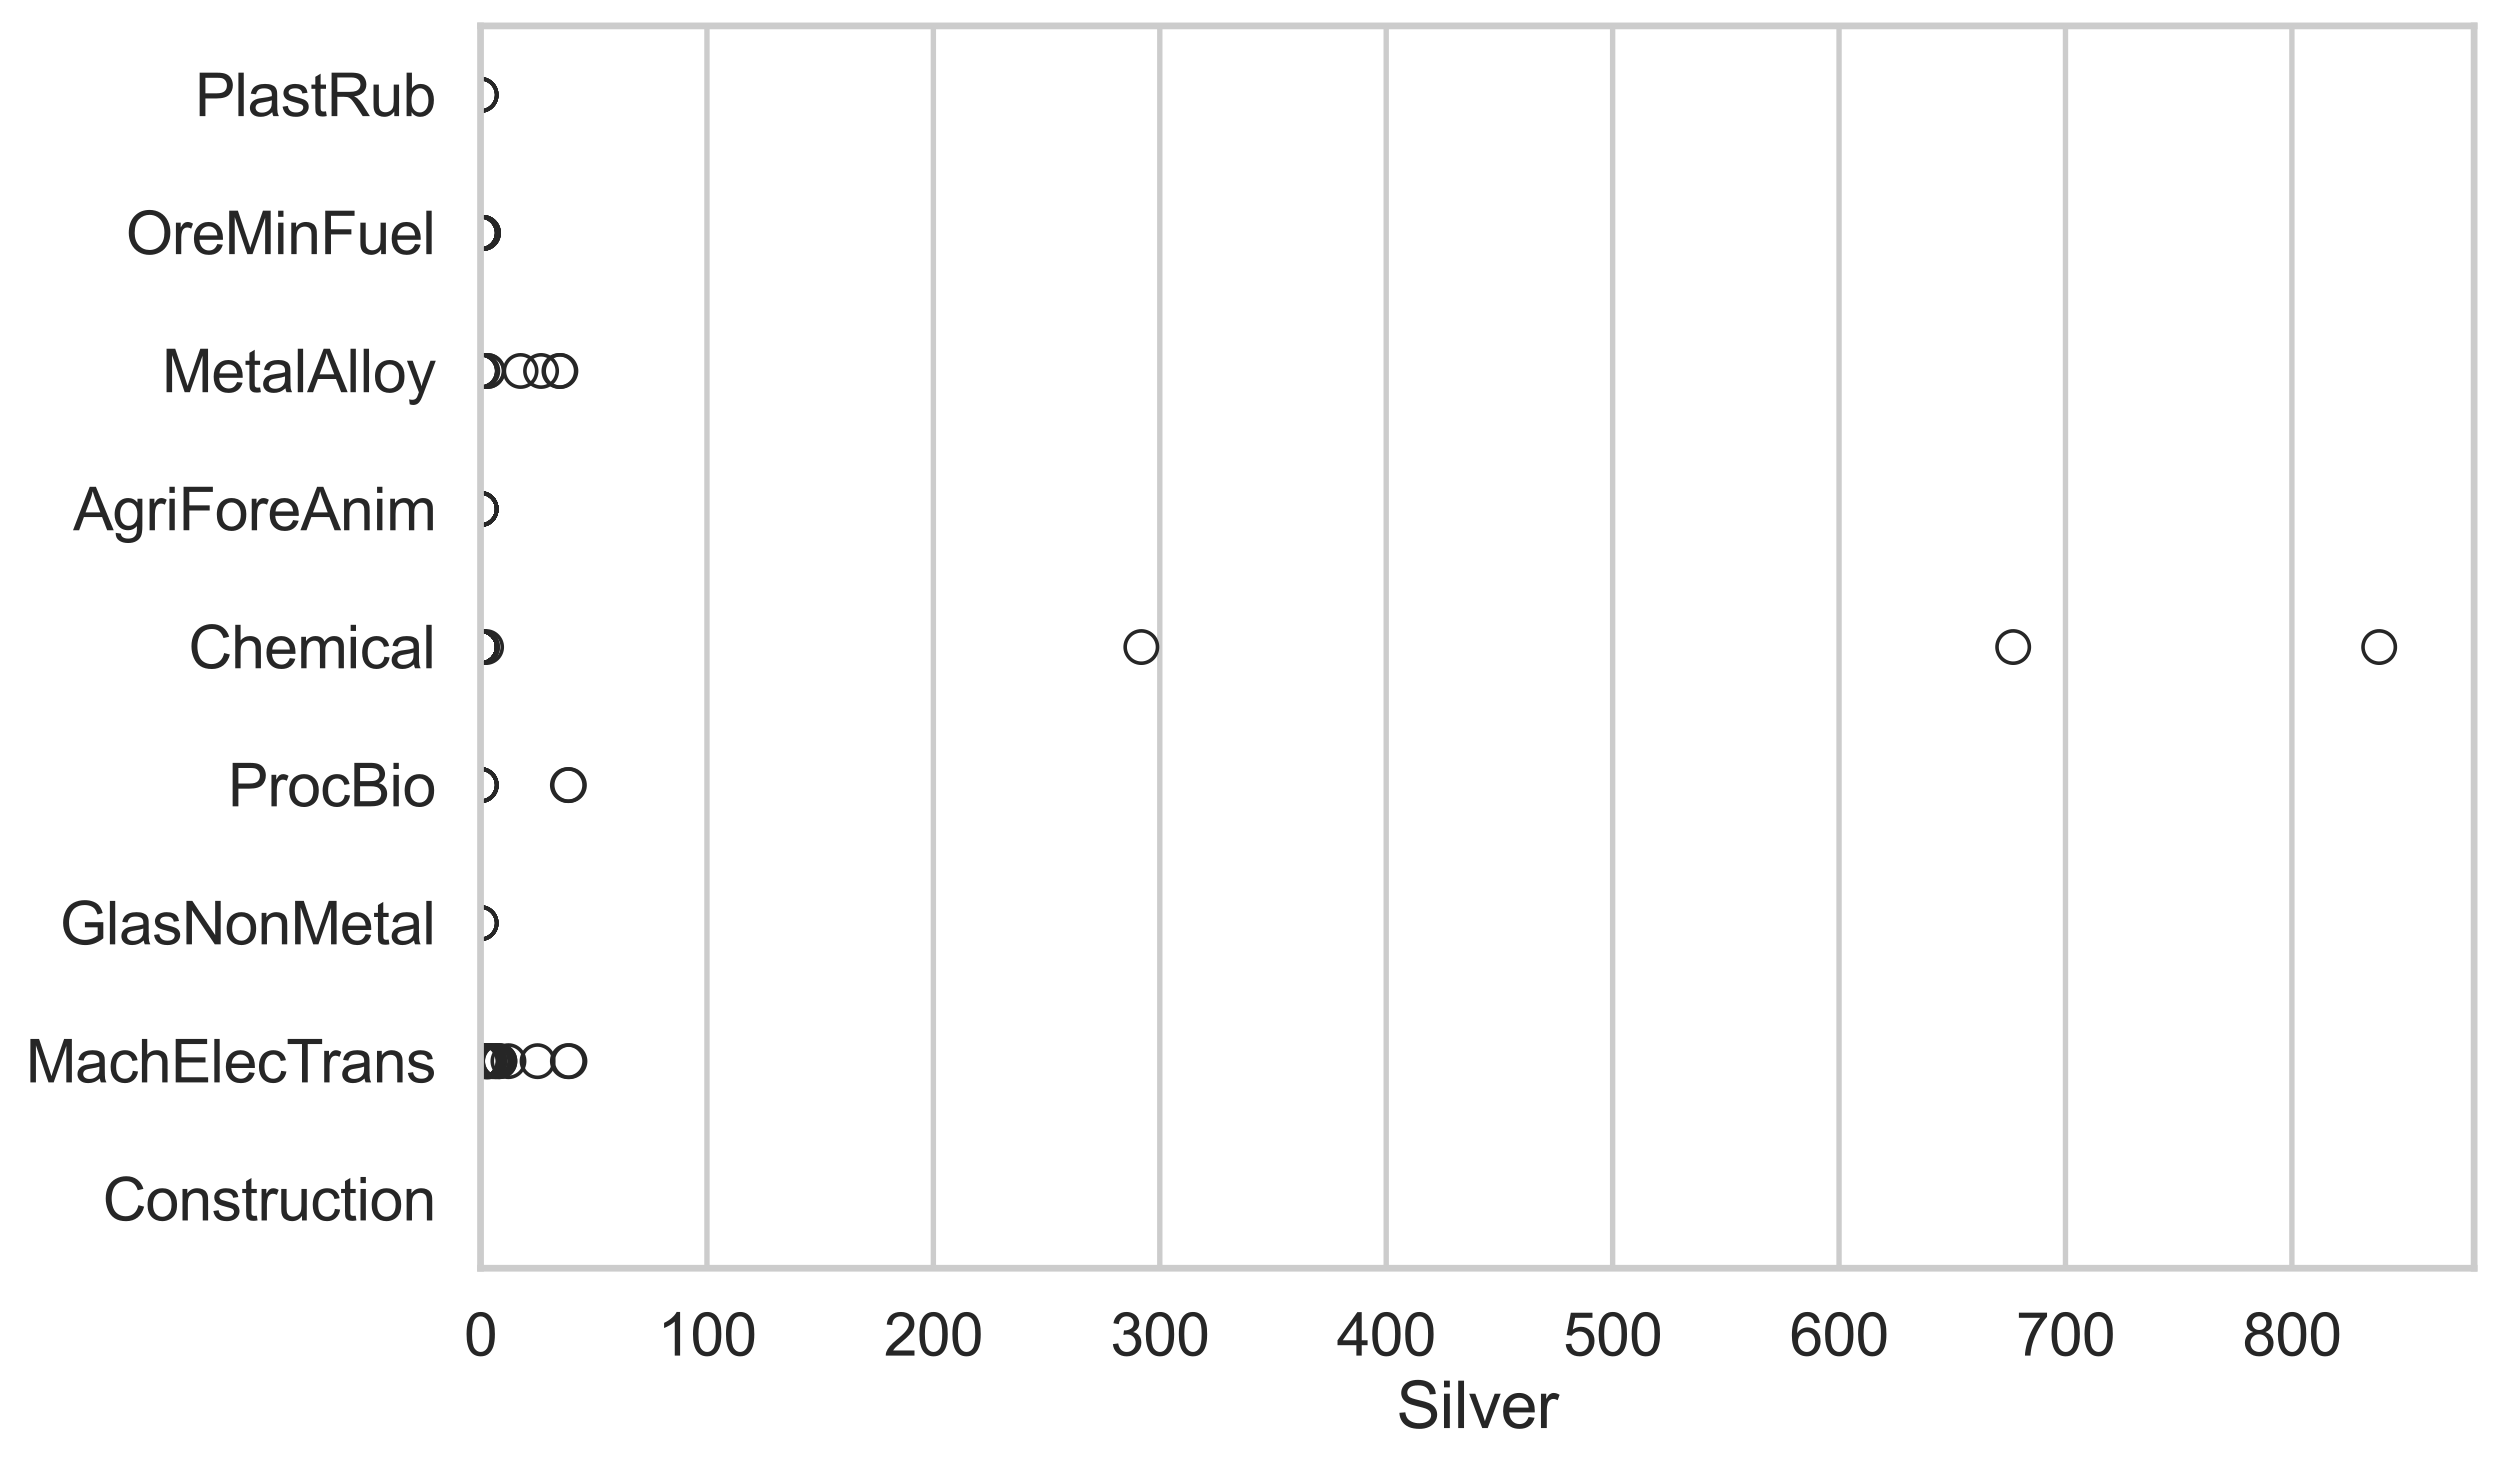 <?xml version="1.0" encoding="utf-8" standalone="no"?>
<!DOCTYPE svg PUBLIC "-//W3C//DTD SVG 1.1//EN"
  "http://www.w3.org/Graphics/SVG/1.1/DTD/svg11.dtd">
<svg xmlns:xlink="http://www.w3.org/1999/xlink" width="695.577pt" height="408.111pt" viewBox="0 0 695.577 408.111" xmlns="http://www.w3.org/2000/svg" version="1.1">
 <defs>
  <style type="text/css">*{stroke-linejoin: round; stroke-linecap: butt}</style>
 </defs>
 <g id="figure_1">
  <g id="patch_1">
   <path d="M 0 408.111 
L 695.577 408.111 
L 695.577 0 
L 0 0 
z
" style="fill: #ffffff"/>
  </g>
  <g id="axes_1">
   <g id="patch_2">
    <path d="M 133.697 352.86 
L 688.377 352.86 
L 688.377 7.2 
L 133.697 7.2 
z
" style="fill: #ffffff"/>
   </g>
   <g id="matplotlib.axis_1">
    <g id="xtick_1">
     <g id="line2d_1">
      <path d="M 133.697 352.86 
L 133.697 7.2 
" clip-path="url(#p82479325d3)" style="fill: none; stroke: #cccccc; stroke-width: 1.5; stroke-linecap: round"/>
     </g>
     <g id="text_1">
      <!-- 0 -->
      <g style="fill: #262626" transform="translate(129.109 377.17) scale(0.165 -0.165)">
       <defs>
        <path id="ArialMT-30" d="M 266 2259 
Q 266 3072 433 3567 
Q 600 4063 929 4331 
Q 1259 4600 1759 4600 
Q 2128 4600 2406 4451 
Q 2684 4303 2865 4023 
Q 3047 3744 3150 3342 
Q 3253 2941 3253 2259 
Q 3253 1453 3087 958 
Q 2922 463 2592 192 
Q 2263 -78 1759 -78 
Q 1097 -78 719 397 
Q 266 969 266 2259 
z
M 844 2259 
Q 844 1131 1108 757 
Q 1372 384 1759 384 
Q 2147 384 2411 759 
Q 2675 1134 2675 2259 
Q 2675 3391 2411 3762 
Q 2147 4134 1753 4134 
Q 1366 4134 1134 3806 
Q 844 3388 844 2259 
z
" transform="scale(0.016)"/>
       </defs>
       <use xlink:href="#ArialMT-30"/>
      </g>
     </g>
    </g>
    <g id="xtick_2">
     <g id="line2d_2">
      <path d="M 196.695 352.86 
L 196.695 7.2 
" clip-path="url(#p82479325d3)" style="fill: none; stroke: #cccccc; stroke-width: 1.5; stroke-linecap: round"/>
     </g>
     <g id="text_2">
      <!-- 100 -->
      <g style="fill: #262626" transform="translate(182.931 377.17) scale(0.165 -0.165)">
       <defs>
        <path id="ArialMT-31" d="M 2384 0 
L 1822 0 
L 1822 3584 
Q 1619 3391 1289 3197 
Q 959 3003 697 2906 
L 697 3450 
Q 1169 3672 1522 3987 
Q 1875 4303 2022 4600 
L 2384 4600 
L 2384 0 
z
" transform="scale(0.016)"/>
       </defs>
       <use xlink:href="#ArialMT-31"/>
       <use xlink:href="#ArialMT-30" transform="translate(55.615 0)"/>
       <use xlink:href="#ArialMT-30" transform="translate(111.23 0)"/>
      </g>
     </g>
    </g>
    <g id="xtick_3">
     <g id="line2d_3">
      <path d="M 259.692 352.86 
L 259.692 7.2 
" clip-path="url(#p82479325d3)" style="fill: none; stroke: #cccccc; stroke-width: 1.5; stroke-linecap: round"/>
     </g>
     <g id="text_3">
      <!-- 200 -->
      <g style="fill: #262626" transform="translate(245.929 377.17) scale(0.165 -0.165)">
       <defs>
        <path id="ArialMT-32" d="M 3222 541 
L 3222 0 
L 194 0 
Q 188 203 259 391 
Q 375 700 629 1000 
Q 884 1300 1366 1694 
Q 2113 2306 2375 2664 
Q 2638 3022 2638 3341 
Q 2638 3675 2398 3904 
Q 2159 4134 1775 4134 
Q 1369 4134 1125 3890 
Q 881 3647 878 3216 
L 300 3275 
Q 359 3922 746 4261 
Q 1134 4600 1788 4600 
Q 2447 4600 2831 4234 
Q 3216 3869 3216 3328 
Q 3216 3053 3103 2787 
Q 2991 2522 2730 2228 
Q 2469 1934 1863 1422 
Q 1356 997 1212 845 
Q 1069 694 975 541 
L 3222 541 
z
" transform="scale(0.016)"/>
       </defs>
       <use xlink:href="#ArialMT-32"/>
       <use xlink:href="#ArialMT-30" transform="translate(55.615 0)"/>
       <use xlink:href="#ArialMT-30" transform="translate(111.23 0)"/>
      </g>
     </g>
    </g>
    <g id="xtick_4">
     <g id="line2d_4">
      <path d="M 322.69 352.86 
L 322.69 7.2 
" clip-path="url(#p82479325d3)" style="fill: none; stroke: #cccccc; stroke-width: 1.5; stroke-linecap: round"/>
     </g>
     <g id="text_4">
      <!-- 300 -->
      <g style="fill: #262626" transform="translate(308.926 377.17) scale(0.165 -0.165)">
       <defs>
        <path id="ArialMT-33" d="M 269 1209 
L 831 1284 
Q 928 806 1161 595 
Q 1394 384 1728 384 
Q 2125 384 2398 659 
Q 2672 934 2672 1341 
Q 2672 1728 2419 1979 
Q 2166 2231 1775 2231 
Q 1616 2231 1378 2169 
L 1441 2663 
Q 1497 2656 1531 2656 
Q 1891 2656 2178 2843 
Q 2466 3031 2466 3422 
Q 2466 3731 2256 3934 
Q 2047 4138 1716 4138 
Q 1388 4138 1169 3931 
Q 950 3725 888 3313 
L 325 3413 
Q 428 3978 793 4289 
Q 1159 4600 1703 4600 
Q 2078 4600 2393 4439 
Q 2709 4278 2876 4000 
Q 3044 3722 3044 3409 
Q 3044 3113 2884 2869 
Q 2725 2625 2413 2481 
Q 2819 2388 3044 2092 
Q 3269 1797 3269 1353 
Q 3269 753 2831 336 
Q 2394 -81 1725 -81 
Q 1122 -81 723 278 
Q 325 638 269 1209 
z
" transform="scale(0.016)"/>
       </defs>
       <use xlink:href="#ArialMT-33"/>
       <use xlink:href="#ArialMT-30" transform="translate(55.615 0)"/>
       <use xlink:href="#ArialMT-30" transform="translate(111.23 0)"/>
      </g>
     </g>
    </g>
    <g id="xtick_5">
     <g id="line2d_5">
      <path d="M 385.687 352.86 
L 385.687 7.2 
" clip-path="url(#p82479325d3)" style="fill: none; stroke: #cccccc; stroke-width: 1.5; stroke-linecap: round"/>
     </g>
     <g id="text_5">
      <!-- 400 -->
      <g style="fill: #262626" transform="translate(371.924 377.17) scale(0.165 -0.165)">
       <defs>
        <path id="ArialMT-34" d="M 2069 0 
L 2069 1097 
L 81 1097 
L 81 1613 
L 2172 4581 
L 2631 4581 
L 2631 1613 
L 3250 1613 
L 3250 1097 
L 2631 1097 
L 2631 0 
L 2069 0 
z
M 2069 1613 
L 2069 3678 
L 634 1613 
L 2069 1613 
z
" transform="scale(0.016)"/>
       </defs>
       <use xlink:href="#ArialMT-34"/>
       <use xlink:href="#ArialMT-30" transform="translate(55.615 0)"/>
       <use xlink:href="#ArialMT-30" transform="translate(111.23 0)"/>
      </g>
     </g>
    </g>
    <g id="xtick_6">
     <g id="line2d_6">
      <path d="M 448.685 352.86 
L 448.685 7.2 
" clip-path="url(#p82479325d3)" style="fill: none; stroke: #cccccc; stroke-width: 1.5; stroke-linecap: round"/>
     </g>
     <g id="text_6">
      <!-- 500 -->
      <g style="fill: #262626" transform="translate(434.921 377.17) scale(0.165 -0.165)">
       <defs>
        <path id="ArialMT-35" d="M 266 1200 
L 856 1250 
Q 922 819 1161 601 
Q 1400 384 1738 384 
Q 2144 384 2425 690 
Q 2706 997 2706 1503 
Q 2706 1984 2436 2262 
Q 2166 2541 1728 2541 
Q 1456 2541 1237 2417 
Q 1019 2294 894 2097 
L 366 2166 
L 809 4519 
L 3088 4519 
L 3088 3981 
L 1259 3981 
L 1013 2750 
Q 1425 3038 1878 3038 
Q 2478 3038 2890 2622 
Q 3303 2206 3303 1553 
Q 3303 931 2941 478 
Q 2500 -78 1738 -78 
Q 1113 -78 717 272 
Q 322 622 266 1200 
z
" transform="scale(0.016)"/>
       </defs>
       <use xlink:href="#ArialMT-35"/>
       <use xlink:href="#ArialMT-30" transform="translate(55.615 0)"/>
       <use xlink:href="#ArialMT-30" transform="translate(111.23 0)"/>
      </g>
     </g>
    </g>
    <g id="xtick_7">
     <g id="line2d_7">
      <path d="M 511.682 352.86 
L 511.682 7.2 
" clip-path="url(#p82479325d3)" style="fill: none; stroke: #cccccc; stroke-width: 1.5; stroke-linecap: round"/>
     </g>
     <g id="text_7">
      <!-- 600 -->
      <g style="fill: #262626" transform="translate(497.919 377.17) scale(0.165 -0.165)">
       <defs>
        <path id="ArialMT-36" d="M 3184 3459 
L 2625 3416 
Q 2550 3747 2413 3897 
Q 2184 4138 1850 4138 
Q 1581 4138 1378 3988 
Q 1113 3794 959 3422 
Q 806 3050 800 2363 
Q 1003 2672 1297 2822 
Q 1591 2972 1913 2972 
Q 2475 2972 2870 2558 
Q 3266 2144 3266 1488 
Q 3266 1056 3080 686 
Q 2894 316 2569 119 
Q 2244 -78 1831 -78 
Q 1128 -78 684 439 
Q 241 956 241 2144 
Q 241 3472 731 4075 
Q 1159 4600 1884 4600 
Q 2425 4600 2770 4297 
Q 3116 3994 3184 3459 
z
M 888 1484 
Q 888 1194 1011 928 
Q 1134 663 1356 523 
Q 1578 384 1822 384 
Q 2178 384 2434 671 
Q 2691 959 2691 1453 
Q 2691 1928 2437 2201 
Q 2184 2475 1800 2475 
Q 1419 2475 1153 2201 
Q 888 1928 888 1484 
z
" transform="scale(0.016)"/>
       </defs>
       <use xlink:href="#ArialMT-36"/>
       <use xlink:href="#ArialMT-30" transform="translate(55.615 0)"/>
       <use xlink:href="#ArialMT-30" transform="translate(111.23 0)"/>
      </g>
     </g>
    </g>
    <g id="xtick_8">
     <g id="line2d_8">
      <path d="M 574.68 352.86 
L 574.68 7.2 
" clip-path="url(#p82479325d3)" style="fill: none; stroke: #cccccc; stroke-width: 1.5; stroke-linecap: round"/>
     </g>
     <g id="text_8">
      <!-- 700 -->
      <g style="fill: #262626" transform="translate(560.917 377.17) scale(0.165 -0.165)">
       <defs>
        <path id="ArialMT-37" d="M 303 3981 
L 303 4522 
L 3269 4522 
L 3269 4084 
Q 2831 3619 2401 2847 
Q 1972 2075 1738 1259 
Q 1569 684 1522 0 
L 944 0 
Q 953 541 1156 1306 
Q 1359 2072 1739 2783 
Q 2119 3494 2547 3981 
L 303 3981 
z
" transform="scale(0.016)"/>
       </defs>
       <use xlink:href="#ArialMT-37"/>
       <use xlink:href="#ArialMT-30" transform="translate(55.615 0)"/>
       <use xlink:href="#ArialMT-30" transform="translate(111.23 0)"/>
      </g>
     </g>
    </g>
    <g id="xtick_9">
     <g id="line2d_9">
      <path d="M 637.677 352.86 
L 637.677 7.2 
" clip-path="url(#p82479325d3)" style="fill: none; stroke: #cccccc; stroke-width: 1.5; stroke-linecap: round"/>
     </g>
     <g id="text_9">
      <!-- 800 -->
      <g style="fill: #262626" transform="translate(623.914 377.17) scale(0.165 -0.165)">
       <defs>
        <path id="ArialMT-38" d="M 1131 2484 
Q 781 2613 612 2850 
Q 444 3088 444 3419 
Q 444 3919 803 4259 
Q 1163 4600 1759 4600 
Q 2359 4600 2725 4251 
Q 3091 3903 3091 3403 
Q 3091 3084 2923 2848 
Q 2756 2613 2416 2484 
Q 2838 2347 3058 2040 
Q 3278 1734 3278 1309 
Q 3278 722 2862 322 
Q 2447 -78 1769 -78 
Q 1091 -78 675 323 
Q 259 725 259 1325 
Q 259 1772 486 2073 
Q 713 2375 1131 2484 
z
M 1019 3438 
Q 1019 3113 1228 2906 
Q 1438 2700 1772 2700 
Q 2097 2700 2305 2904 
Q 2513 3109 2513 3406 
Q 2513 3716 2298 3927 
Q 2084 4138 1766 4138 
Q 1444 4138 1231 3931 
Q 1019 3725 1019 3438 
z
M 838 1322 
Q 838 1081 952 856 
Q 1066 631 1291 507 
Q 1516 384 1775 384 
Q 2178 384 2440 643 
Q 2703 903 2703 1303 
Q 2703 1709 2433 1975 
Q 2163 2241 1756 2241 
Q 1359 2241 1098 1978 
Q 838 1716 838 1322 
z
" transform="scale(0.016)"/>
       </defs>
       <use xlink:href="#ArialMT-38"/>
       <use xlink:href="#ArialMT-30" transform="translate(55.615 0)"/>
       <use xlink:href="#ArialMT-30" transform="translate(111.23 0)"/>
      </g>
     </g>
    </g>
    <g id="text_10">
     <!-- Silver -->
     <g style="fill: #262626" transform="translate(388.533 397.334) scale(0.18 -0.18)">
      <defs>
       <path id="ArialMT-53" d="M 288 1472 
L 859 1522 
Q 900 1178 1048 958 
Q 1197 738 1509 602 
Q 1822 466 2213 466 
Q 2559 466 2825 569 
Q 3091 672 3220 851 
Q 3350 1031 3350 1244 
Q 3350 1459 3225 1620 
Q 3100 1781 2813 1891 
Q 2628 1963 1997 2114 
Q 1366 2266 1113 2400 
Q 784 2572 623 2826 
Q 463 3081 463 3397 
Q 463 3744 659 4045 
Q 856 4347 1234 4503 
Q 1613 4659 2075 4659 
Q 2584 4659 2973 4495 
Q 3363 4331 3572 4012 
Q 3781 3694 3797 3291 
L 3216 3247 
Q 3169 3681 2898 3903 
Q 2628 4125 2100 4125 
Q 1550 4125 1298 3923 
Q 1047 3722 1047 3438 
Q 1047 3191 1225 3031 
Q 1400 2872 2139 2705 
Q 2878 2538 3153 2413 
Q 3553 2228 3743 1945 
Q 3934 1663 3934 1294 
Q 3934 928 3725 604 
Q 3516 281 3123 101 
Q 2731 -78 2241 -78 
Q 1619 -78 1198 103 
Q 778 284 539 648 
Q 300 1013 288 1472 
z
" transform="scale(0.016)"/>
       <path id="ArialMT-69" d="M 425 3934 
L 425 4581 
L 988 4581 
L 988 3934 
L 425 3934 
z
M 425 0 
L 425 3319 
L 988 3319 
L 988 0 
L 425 0 
z
" transform="scale(0.016)"/>
       <path id="ArialMT-6c" d="M 409 0 
L 409 4581 
L 972 4581 
L 972 0 
L 409 0 
z
" transform="scale(0.016)"/>
       <path id="ArialMT-76" d="M 1344 0 
L 81 3319 
L 675 3319 
L 1388 1331 
Q 1503 1009 1600 663 
Q 1675 925 1809 1294 
L 2547 3319 
L 3125 3319 
L 1869 0 
L 1344 0 
z
" transform="scale(0.016)"/>
       <path id="ArialMT-65" d="M 2694 1069 
L 3275 997 
Q 3138 488 2766 206 
Q 2394 -75 1816 -75 
Q 1088 -75 661 373 
Q 234 822 234 1631 
Q 234 2469 665 2931 
Q 1097 3394 1784 3394 
Q 2450 3394 2872 2941 
Q 3294 2488 3294 1666 
Q 3294 1616 3291 1516 
L 816 1516 
Q 847 969 1125 678 
Q 1403 388 1819 388 
Q 2128 388 2347 550 
Q 2566 713 2694 1069 
z
M 847 1978 
L 2700 1978 
Q 2663 2397 2488 2606 
Q 2219 2931 1791 2931 
Q 1403 2931 1139 2672 
Q 875 2413 847 1978 
z
" transform="scale(0.016)"/>
       <path id="ArialMT-72" d="M 416 0 
L 416 3319 
L 922 3319 
L 922 2816 
Q 1116 3169 1280 3281 
Q 1444 3394 1641 3394 
Q 1925 3394 2219 3213 
L 2025 2691 
Q 1819 2813 1613 2813 
Q 1428 2813 1281 2702 
Q 1134 2591 1072 2394 
Q 978 2094 978 1738 
L 978 0 
L 416 0 
z
" transform="scale(0.016)"/>
      </defs>
      <use xlink:href="#ArialMT-53"/>
      <use xlink:href="#ArialMT-69" transform="translate(66.699 0)"/>
      <use xlink:href="#ArialMT-6c" transform="translate(88.916 0)"/>
      <use xlink:href="#ArialMT-76" transform="translate(111.133 0)"/>
      <use xlink:href="#ArialMT-65" transform="translate(161.133 0)"/>
      <use xlink:href="#ArialMT-72" transform="translate(216.748 0)"/>
     </g>
    </g>
   </g>
   <g id="matplotlib.axis_2">
    <g id="ytick_1">
     <g id="text_11">
      <!-- PlastRub -->
      <g style="fill: #262626" transform="translate(54.248 32.309) scale(0.165 -0.165)">
       <defs>
        <path id="ArialMT-50" d="M 494 0 
L 494 4581 
L 2222 4581 
Q 2678 4581 2919 4538 
Q 3256 4481 3484 4323 
Q 3713 4166 3852 3881 
Q 3991 3597 3991 3256 
Q 3991 2672 3619 2267 
Q 3247 1863 2275 1863 
L 1100 1863 
L 1100 0 
L 494 0 
z
M 1100 2403 
L 2284 2403 
Q 2872 2403 3119 2622 
Q 3366 2841 3366 3238 
Q 3366 3525 3220 3729 
Q 3075 3934 2838 4000 
Q 2684 4041 2272 4041 
L 1100 4041 
L 1100 2403 
z
" transform="scale(0.016)"/>
        <path id="ArialMT-61" d="M 2588 409 
Q 2275 144 1986 34 
Q 1697 -75 1366 -75 
Q 819 -75 525 192 
Q 231 459 231 875 
Q 231 1119 342 1320 
Q 453 1522 633 1644 
Q 813 1766 1038 1828 
Q 1203 1872 1538 1913 
Q 2219 1994 2541 2106 
Q 2544 2222 2544 2253 
Q 2544 2597 2384 2738 
Q 2169 2928 1744 2928 
Q 1347 2928 1158 2789 
Q 969 2650 878 2297 
L 328 2372 
Q 403 2725 575 2942 
Q 747 3159 1072 3276 
Q 1397 3394 1825 3394 
Q 2250 3394 2515 3294 
Q 2781 3194 2906 3042 
Q 3031 2891 3081 2659 
Q 3109 2516 3109 2141 
L 3109 1391 
Q 3109 606 3145 398 
Q 3181 191 3288 0 
L 2700 0 
Q 2613 175 2588 409 
z
M 2541 1666 
Q 2234 1541 1622 1453 
Q 1275 1403 1131 1340 
Q 988 1278 909 1158 
Q 831 1038 831 891 
Q 831 666 1001 516 
Q 1172 366 1500 366 
Q 1825 366 2078 508 
Q 2331 650 2450 897 
Q 2541 1088 2541 1459 
L 2541 1666 
z
" transform="scale(0.016)"/>
        <path id="ArialMT-73" d="M 197 991 
L 753 1078 
Q 800 744 1014 566 
Q 1228 388 1613 388 
Q 2000 388 2187 545 
Q 2375 703 2375 916 
Q 2375 1106 2209 1216 
Q 2094 1291 1634 1406 
Q 1016 1563 777 1677 
Q 538 1791 414 1992 
Q 291 2194 291 2438 
Q 291 2659 392 2848 
Q 494 3038 669 3163 
Q 800 3259 1026 3326 
Q 1253 3394 1513 3394 
Q 1903 3394 2198 3281 
Q 2494 3169 2634 2976 
Q 2775 2784 2828 2463 
L 2278 2388 
Q 2241 2644 2061 2787 
Q 1881 2931 1553 2931 
Q 1166 2931 1000 2803 
Q 834 2675 834 2503 
Q 834 2394 903 2306 
Q 972 2216 1119 2156 
Q 1203 2125 1616 2013 
Q 2213 1853 2448 1751 
Q 2684 1650 2818 1456 
Q 2953 1263 2953 975 
Q 2953 694 2789 445 
Q 2625 197 2315 61 
Q 2006 -75 1616 -75 
Q 969 -75 630 194 
Q 291 463 197 991 
z
" transform="scale(0.016)"/>
        <path id="ArialMT-74" d="M 1650 503 
L 1731 6 
Q 1494 -44 1306 -44 
Q 1000 -44 831 53 
Q 663 150 594 308 
Q 525 466 525 972 
L 525 2881 
L 113 2881 
L 113 3319 
L 525 3319 
L 525 4141 
L 1084 4478 
L 1084 3319 
L 1650 3319 
L 1650 2881 
L 1084 2881 
L 1084 941 
Q 1084 700 1114 631 
Q 1144 563 1211 522 
Q 1278 481 1403 481 
Q 1497 481 1650 503 
z
" transform="scale(0.016)"/>
        <path id="ArialMT-52" d="M 503 0 
L 503 4581 
L 2534 4581 
Q 3147 4581 3465 4457 
Q 3784 4334 3975 4021 
Q 4166 3709 4166 3331 
Q 4166 2844 3850 2509 
Q 3534 2175 2875 2084 
Q 3116 1969 3241 1856 
Q 3506 1613 3744 1247 
L 4541 0 
L 3778 0 
L 3172 953 
Q 2906 1366 2734 1584 
Q 2563 1803 2427 1890 
Q 2291 1978 2150 2013 
Q 2047 2034 1813 2034 
L 1109 2034 
L 1109 0 
L 503 0 
z
M 1109 2559 
L 2413 2559 
Q 2828 2559 3062 2645 
Q 3297 2731 3419 2920 
Q 3541 3109 3541 3331 
Q 3541 3656 3305 3865 
Q 3069 4075 2559 4075 
L 1109 4075 
L 1109 2559 
z
" transform="scale(0.016)"/>
        <path id="ArialMT-75" d="M 2597 0 
L 2597 488 
Q 2209 -75 1544 -75 
Q 1250 -75 995 37 
Q 741 150 617 320 
Q 494 491 444 738 
Q 409 903 409 1263 
L 409 3319 
L 972 3319 
L 972 1478 
Q 972 1038 1006 884 
Q 1059 663 1231 536 
Q 1403 409 1656 409 
Q 1909 409 2131 539 
Q 2353 669 2445 892 
Q 2538 1116 2538 1541 
L 2538 3319 
L 3100 3319 
L 3100 0 
L 2597 0 
z
" transform="scale(0.016)"/>
        <path id="ArialMT-62" d="M 941 0 
L 419 0 
L 419 4581 
L 981 4581 
L 981 2947 
Q 1338 3394 1891 3394 
Q 2197 3394 2470 3270 
Q 2744 3147 2920 2923 
Q 3097 2700 3197 2384 
Q 3297 2069 3297 1709 
Q 3297 856 2875 390 
Q 2453 -75 1863 -75 
Q 1275 -75 941 416 
L 941 0 
z
M 934 1684 
Q 934 1088 1097 822 
Q 1363 388 1816 388 
Q 2184 388 2453 708 
Q 2722 1028 2722 1663 
Q 2722 2313 2464 2622 
Q 2206 2931 1841 2931 
Q 1472 2931 1203 2611 
Q 934 2291 934 1684 
z
" transform="scale(0.016)"/>
       </defs>
       <use xlink:href="#ArialMT-50"/>
       <use xlink:href="#ArialMT-6c" transform="translate(66.699 0)"/>
       <use xlink:href="#ArialMT-61" transform="translate(88.916 0)"/>
       <use xlink:href="#ArialMT-73" transform="translate(144.531 0)"/>
       <use xlink:href="#ArialMT-74" transform="translate(194.531 0)"/>
       <use xlink:href="#ArialMT-52" transform="translate(222.314 0)"/>
       <use xlink:href="#ArialMT-75" transform="translate(294.531 0)"/>
       <use xlink:href="#ArialMT-62" transform="translate(350.146 0)"/>
      </g>
     </g>
    </g>
    <g id="ytick_2">
     <g id="text_12">
      <!-- OreMinFuel -->
      <g style="fill: #262626" transform="translate(35.013 70.715) scale(0.165 -0.165)">
       <defs>
        <path id="ArialMT-4f" d="M 309 2231 
Q 309 3372 921 4017 
Q 1534 4663 2503 4663 
Q 3138 4663 3647 4359 
Q 4156 4056 4423 3514 
Q 4691 2972 4691 2284 
Q 4691 1588 4409 1038 
Q 4128 488 3612 205 
Q 3097 -78 2500 -78 
Q 1853 -78 1343 234 
Q 834 547 571 1087 
Q 309 1628 309 2231 
z
M 934 2222 
Q 934 1394 1379 917 
Q 1825 441 2497 441 
Q 3181 441 3623 922 
Q 4066 1403 4066 2288 
Q 4066 2847 3877 3264 
Q 3688 3681 3323 3911 
Q 2959 4141 2506 4141 
Q 1863 4141 1398 3698 
Q 934 3256 934 2222 
z
" transform="scale(0.016)"/>
        <path id="ArialMT-4d" d="M 475 0 
L 475 4581 
L 1388 4581 
L 2472 1338 
Q 2622 884 2691 659 
Q 2769 909 2934 1394 
L 4031 4581 
L 4847 4581 
L 4847 0 
L 4263 0 
L 4263 3834 
L 2931 0 
L 2384 0 
L 1059 3900 
L 1059 0 
L 475 0 
z
" transform="scale(0.016)"/>
        <path id="ArialMT-6e" d="M 422 0 
L 422 3319 
L 928 3319 
L 928 2847 
Q 1294 3394 1984 3394 
Q 2284 3394 2536 3286 
Q 2788 3178 2913 3003 
Q 3038 2828 3088 2588 
Q 3119 2431 3119 2041 
L 3119 0 
L 2556 0 
L 2556 2019 
Q 2556 2363 2490 2533 
Q 2425 2703 2258 2804 
Q 2091 2906 1866 2906 
Q 1506 2906 1245 2678 
Q 984 2450 984 1813 
L 984 0 
L 422 0 
z
" transform="scale(0.016)"/>
        <path id="ArialMT-46" d="M 525 0 
L 525 4581 
L 3616 4581 
L 3616 4041 
L 1131 4041 
L 1131 2622 
L 3281 2622 
L 3281 2081 
L 1131 2081 
L 1131 0 
L 525 0 
z
" transform="scale(0.016)"/>
       </defs>
       <use xlink:href="#ArialMT-4f"/>
       <use xlink:href="#ArialMT-72" transform="translate(77.783 0)"/>
       <use xlink:href="#ArialMT-65" transform="translate(111.084 0)"/>
       <use xlink:href="#ArialMT-4d" transform="translate(166.699 0)"/>
       <use xlink:href="#ArialMT-69" transform="translate(250 0)"/>
       <use xlink:href="#ArialMT-6e" transform="translate(272.217 0)"/>
       <use xlink:href="#ArialMT-46" transform="translate(327.832 0)"/>
       <use xlink:href="#ArialMT-75" transform="translate(388.916 0)"/>
       <use xlink:href="#ArialMT-65" transform="translate(444.531 0)"/>
       <use xlink:href="#ArialMT-6c" transform="translate(500.146 0)"/>
      </g>
     </g>
    </g>
    <g id="ytick_3">
     <g id="text_13">
      <!-- MetalAlloy -->
      <g style="fill: #262626" transform="translate(45.088 109.122) scale(0.165 -0.165)">
       <defs>
        <path id="ArialMT-41" d="M -9 0 
L 1750 4581 
L 2403 4581 
L 4278 0 
L 3588 0 
L 3053 1388 
L 1138 1388 
L 634 0 
L -9 0 
z
M 1313 1881 
L 2866 1881 
L 2388 3150 
Q 2169 3728 2063 4100 
Q 1975 3659 1816 3225 
L 1313 1881 
z
" transform="scale(0.016)"/>
        <path id="ArialMT-6f" d="M 213 1659 
Q 213 2581 725 3025 
Q 1153 3394 1769 3394 
Q 2453 3394 2887 2945 
Q 3322 2497 3322 1706 
Q 3322 1066 3130 698 
Q 2938 331 2570 128 
Q 2203 -75 1769 -75 
Q 1072 -75 642 372 
Q 213 819 213 1659 
z
M 791 1659 
Q 791 1022 1069 705 
Q 1347 388 1769 388 
Q 2188 388 2466 706 
Q 2744 1025 2744 1678 
Q 2744 2294 2464 2611 
Q 2184 2928 1769 2928 
Q 1347 2928 1069 2612 
Q 791 2297 791 1659 
z
" transform="scale(0.016)"/>
        <path id="ArialMT-79" d="M 397 -1278 
L 334 -750 
Q 519 -800 656 -800 
Q 844 -800 956 -737 
Q 1069 -675 1141 -563 
Q 1194 -478 1313 -144 
Q 1328 -97 1363 -6 
L 103 3319 
L 709 3319 
L 1400 1397 
Q 1534 1031 1641 628 
Q 1738 1016 1872 1384 
L 2581 3319 
L 3144 3319 
L 1881 -56 
Q 1678 -603 1566 -809 
Q 1416 -1088 1222 -1217 
Q 1028 -1347 759 -1347 
Q 597 -1347 397 -1278 
z
" transform="scale(0.016)"/>
       </defs>
       <use xlink:href="#ArialMT-4d"/>
       <use xlink:href="#ArialMT-65" transform="translate(83.301 0)"/>
       <use xlink:href="#ArialMT-74" transform="translate(138.916 0)"/>
       <use xlink:href="#ArialMT-61" transform="translate(166.699 0)"/>
       <use xlink:href="#ArialMT-6c" transform="translate(222.314 0)"/>
       <use xlink:href="#ArialMT-41" transform="translate(244.531 0)"/>
       <use xlink:href="#ArialMT-6c" transform="translate(311.23 0)"/>
       <use xlink:href="#ArialMT-6c" transform="translate(333.447 0)"/>
       <use xlink:href="#ArialMT-6f" transform="translate(355.664 0)"/>
       <use xlink:href="#ArialMT-79" transform="translate(411.279 0)"/>
      </g>
     </g>
    </g>
    <g id="ytick_4">
     <g id="text_14">
      <!-- AgriForeAnim -->
      <g style="fill: #262626" transform="translate(20.341 147.529) scale(0.165 -0.165)">
       <defs>
        <path id="ArialMT-67" d="M 319 -275 
L 866 -356 
Q 900 -609 1056 -725 
Q 1266 -881 1628 -881 
Q 2019 -881 2231 -725 
Q 2444 -569 2519 -288 
Q 2563 -116 2559 434 
Q 2191 0 1641 0 
Q 956 0 581 494 
Q 206 988 206 1678 
Q 206 2153 378 2554 
Q 550 2956 876 3175 
Q 1203 3394 1644 3394 
Q 2231 3394 2613 2919 
L 2613 3319 
L 3131 3319 
L 3131 450 
Q 3131 -325 2973 -648 
Q 2816 -972 2473 -1159 
Q 2131 -1347 1631 -1347 
Q 1038 -1347 672 -1080 
Q 306 -813 319 -275 
z
M 784 1719 
Q 784 1066 1043 766 
Q 1303 466 1694 466 
Q 2081 466 2343 764 
Q 2606 1063 2606 1700 
Q 2606 2309 2336 2618 
Q 2066 2928 1684 2928 
Q 1309 2928 1046 2623 
Q 784 2319 784 1719 
z
" transform="scale(0.016)"/>
        <path id="ArialMT-6d" d="M 422 0 
L 422 3319 
L 925 3319 
L 925 2853 
Q 1081 3097 1340 3245 
Q 1600 3394 1931 3394 
Q 2300 3394 2536 3241 
Q 2772 3088 2869 2813 
Q 3263 3394 3894 3394 
Q 4388 3394 4653 3120 
Q 4919 2847 4919 2278 
L 4919 0 
L 4359 0 
L 4359 2091 
Q 4359 2428 4304 2576 
Q 4250 2725 4106 2815 
Q 3963 2906 3769 2906 
Q 3419 2906 3187 2673 
Q 2956 2441 2956 1928 
L 2956 0 
L 2394 0 
L 2394 2156 
Q 2394 2531 2256 2718 
Q 2119 2906 1806 2906 
Q 1569 2906 1367 2781 
Q 1166 2656 1075 2415 
Q 984 2175 984 1722 
L 984 0 
L 422 0 
z
" transform="scale(0.016)"/>
       </defs>
       <use xlink:href="#ArialMT-41"/>
       <use xlink:href="#ArialMT-67" transform="translate(66.699 0)"/>
       <use xlink:href="#ArialMT-72" transform="translate(122.314 0)"/>
       <use xlink:href="#ArialMT-69" transform="translate(155.615 0)"/>
       <use xlink:href="#ArialMT-46" transform="translate(177.832 0)"/>
       <use xlink:href="#ArialMT-6f" transform="translate(238.916 0)"/>
       <use xlink:href="#ArialMT-72" transform="translate(294.531 0)"/>
       <use xlink:href="#ArialMT-65" transform="translate(327.832 0)"/>
       <use xlink:href="#ArialMT-41" transform="translate(383.447 0)"/>
       <use xlink:href="#ArialMT-6e" transform="translate(450.146 0)"/>
       <use xlink:href="#ArialMT-69" transform="translate(505.762 0)"/>
       <use xlink:href="#ArialMT-6d" transform="translate(527.979 0)"/>
      </g>
     </g>
    </g>
    <g id="ytick_5">
     <g id="text_15">
      <!-- Chemical -->
      <g style="fill: #262626" transform="translate(52.428 185.935) scale(0.165 -0.165)">
       <defs>
        <path id="ArialMT-43" d="M 3763 1606 
L 4369 1453 
Q 4178 706 3683 314 
Q 3188 -78 2472 -78 
Q 1731 -78 1267 223 
Q 803 525 561 1097 
Q 319 1669 319 2325 
Q 319 3041 592 3573 
Q 866 4106 1370 4382 
Q 1875 4659 2481 4659 
Q 3169 4659 3637 4309 
Q 4106 3959 4291 3325 
L 3694 3184 
Q 3534 3684 3231 3912 
Q 2928 4141 2469 4141 
Q 1941 4141 1586 3887 
Q 1231 3634 1087 3207 
Q 944 2781 944 2328 
Q 944 1744 1114 1308 
Q 1284 872 1643 656 
Q 2003 441 2422 441 
Q 2931 441 3284 734 
Q 3638 1028 3763 1606 
z
" transform="scale(0.016)"/>
        <path id="ArialMT-68" d="M 422 0 
L 422 4581 
L 984 4581 
L 984 2938 
Q 1378 3394 1978 3394 
Q 2347 3394 2619 3248 
Q 2891 3103 3008 2847 
Q 3125 2591 3125 2103 
L 3125 0 
L 2563 0 
L 2563 2103 
Q 2563 2525 2380 2717 
Q 2197 2909 1863 2909 
Q 1613 2909 1392 2779 
Q 1172 2650 1078 2428 
Q 984 2206 984 1816 
L 984 0 
L 422 0 
z
" transform="scale(0.016)"/>
        <path id="ArialMT-63" d="M 2588 1216 
L 3141 1144 
Q 3050 572 2676 248 
Q 2303 -75 1759 -75 
Q 1078 -75 664 370 
Q 250 816 250 1647 
Q 250 2184 428 2587 
Q 606 2991 970 3192 
Q 1334 3394 1763 3394 
Q 2303 3394 2647 3120 
Q 2991 2847 3088 2344 
L 2541 2259 
Q 2463 2594 2264 2762 
Q 2066 2931 1784 2931 
Q 1359 2931 1093 2626 
Q 828 2322 828 1663 
Q 828 994 1084 691 
Q 1341 388 1753 388 
Q 2084 388 2306 591 
Q 2528 794 2588 1216 
z
" transform="scale(0.016)"/>
       </defs>
       <use xlink:href="#ArialMT-43"/>
       <use xlink:href="#ArialMT-68" transform="translate(72.217 0)"/>
       <use xlink:href="#ArialMT-65" transform="translate(127.832 0)"/>
       <use xlink:href="#ArialMT-6d" transform="translate(183.447 0)"/>
       <use xlink:href="#ArialMT-69" transform="translate(266.748 0)"/>
       <use xlink:href="#ArialMT-63" transform="translate(288.965 0)"/>
       <use xlink:href="#ArialMT-61" transform="translate(338.965 0)"/>
       <use xlink:href="#ArialMT-6c" transform="translate(394.58 0)"/>
      </g>
     </g>
    </g>
    <g id="ytick_6">
     <g id="text_16">
      <!-- ProcBio -->
      <g style="fill: #262626" transform="translate(63.424 224.342) scale(0.165 -0.165)">
       <defs>
        <path id="ArialMT-42" d="M 469 0 
L 469 4581 
L 2188 4581 
Q 2713 4581 3030 4442 
Q 3347 4303 3526 4014 
Q 3706 3725 3706 3409 
Q 3706 3116 3547 2856 
Q 3388 2597 3066 2438 
Q 3481 2316 3704 2022 
Q 3928 1728 3928 1328 
Q 3928 1006 3792 729 
Q 3656 453 3456 303 
Q 3256 153 2954 76 
Q 2653 0 2216 0 
L 469 0 
z
M 1075 2656 
L 2066 2656 
Q 2469 2656 2644 2709 
Q 2875 2778 2992 2937 
Q 3109 3097 3109 3338 
Q 3109 3566 3000 3739 
Q 2891 3913 2687 3977 
Q 2484 4041 1991 4041 
L 1075 4041 
L 1075 2656 
z
M 1075 541 
L 2216 541 
Q 2509 541 2628 563 
Q 2838 600 2978 687 
Q 3119 775 3209 942 
Q 3300 1109 3300 1328 
Q 3300 1584 3169 1773 
Q 3038 1963 2805 2039 
Q 2572 2116 2134 2116 
L 1075 2116 
L 1075 541 
z
" transform="scale(0.016)"/>
       </defs>
       <use xlink:href="#ArialMT-50"/>
       <use xlink:href="#ArialMT-72" transform="translate(66.699 0)"/>
       <use xlink:href="#ArialMT-6f" transform="translate(100 0)"/>
       <use xlink:href="#ArialMT-63" transform="translate(155.615 0)"/>
       <use xlink:href="#ArialMT-42" transform="translate(205.615 0)"/>
       <use xlink:href="#ArialMT-69" transform="translate(272.314 0)"/>
       <use xlink:href="#ArialMT-6f" transform="translate(294.531 0)"/>
      </g>
     </g>
    </g>
    <g id="ytick_7">
     <g id="text_17">
      <!-- GlasNonMetal -->
      <g style="fill: #262626" transform="translate(16.659 262.749) scale(0.165 -0.165)">
       <defs>
        <path id="ArialMT-47" d="M 2638 1797 
L 2638 2334 
L 4578 2338 
L 4578 638 
Q 4131 281 3656 101 
Q 3181 -78 2681 -78 
Q 2006 -78 1454 211 
Q 903 500 622 1047 
Q 341 1594 341 2269 
Q 341 2938 620 3517 
Q 900 4097 1425 4378 
Q 1950 4659 2634 4659 
Q 3131 4659 3532 4498 
Q 3934 4338 4162 4050 
Q 4391 3763 4509 3300 
L 3963 3150 
Q 3859 3500 3706 3700 
Q 3553 3900 3268 4020 
Q 2984 4141 2638 4141 
Q 2222 4141 1919 4014 
Q 1616 3888 1430 3681 
Q 1244 3475 1141 3228 
Q 966 2803 966 2306 
Q 966 1694 1177 1281 
Q 1388 869 1791 669 
Q 2194 469 2647 469 
Q 3041 469 3416 620 
Q 3791 772 3984 944 
L 3984 1797 
L 2638 1797 
z
" transform="scale(0.016)"/>
        <path id="ArialMT-4e" d="M 488 0 
L 488 4581 
L 1109 4581 
L 3516 984 
L 3516 4581 
L 4097 4581 
L 4097 0 
L 3475 0 
L 1069 3600 
L 1069 0 
L 488 0 
z
" transform="scale(0.016)"/>
       </defs>
       <use xlink:href="#ArialMT-47"/>
       <use xlink:href="#ArialMT-6c" transform="translate(77.783 0)"/>
       <use xlink:href="#ArialMT-61" transform="translate(100 0)"/>
       <use xlink:href="#ArialMT-73" transform="translate(155.615 0)"/>
       <use xlink:href="#ArialMT-4e" transform="translate(205.615 0)"/>
       <use xlink:href="#ArialMT-6f" transform="translate(277.832 0)"/>
       <use xlink:href="#ArialMT-6e" transform="translate(333.447 0)"/>
       <use xlink:href="#ArialMT-4d" transform="translate(389.062 0)"/>
       <use xlink:href="#ArialMT-65" transform="translate(472.363 0)"/>
       <use xlink:href="#ArialMT-74" transform="translate(527.979 0)"/>
       <use xlink:href="#ArialMT-61" transform="translate(555.762 0)"/>
       <use xlink:href="#ArialMT-6c" transform="translate(611.377 0)"/>
      </g>
     </g>
    </g>
    <g id="ytick_8">
     <g id="text_18">
      <!-- MachElecTrans -->
      <g style="fill: #262626" transform="translate(7.2 301.155) scale(0.165 -0.165)">
       <defs>
        <path id="ArialMT-45" d="M 506 0 
L 506 4581 
L 3819 4581 
L 3819 4041 
L 1113 4041 
L 1113 2638 
L 3647 2638 
L 3647 2100 
L 1113 2100 
L 1113 541 
L 3925 541 
L 3925 0 
L 506 0 
z
" transform="scale(0.016)"/>
        <path id="ArialMT-54" d="M 1659 0 
L 1659 4041 
L 150 4041 
L 150 4581 
L 3781 4581 
L 3781 4041 
L 2266 4041 
L 2266 0 
L 1659 0 
z
" transform="scale(0.016)"/>
       </defs>
       <use xlink:href="#ArialMT-4d"/>
       <use xlink:href="#ArialMT-61" transform="translate(83.301 0)"/>
       <use xlink:href="#ArialMT-63" transform="translate(138.916 0)"/>
       <use xlink:href="#ArialMT-68" transform="translate(188.916 0)"/>
       <use xlink:href="#ArialMT-45" transform="translate(244.531 0)"/>
       <use xlink:href="#ArialMT-6c" transform="translate(311.23 0)"/>
       <use xlink:href="#ArialMT-65" transform="translate(333.447 0)"/>
       <use xlink:href="#ArialMT-63" transform="translate(389.062 0)"/>
       <use xlink:href="#ArialMT-54" transform="translate(439.062 0)"/>
       <use xlink:href="#ArialMT-72" transform="translate(496.396 0)"/>
       <use xlink:href="#ArialMT-61" transform="translate(529.697 0)"/>
       <use xlink:href="#ArialMT-6e" transform="translate(585.312 0)"/>
       <use xlink:href="#ArialMT-73" transform="translate(640.928 0)"/>
      </g>
     </g>
    </g>
    <g id="ytick_9">
     <g id="text_19">
      <!-- Construction -->
      <g style="fill: #262626" transform="translate(28.575 339.562) scale(0.165 -0.165)">
       <use xlink:href="#ArialMT-43"/>
       <use xlink:href="#ArialMT-6f" transform="translate(72.217 0)"/>
       <use xlink:href="#ArialMT-6e" transform="translate(127.832 0)"/>
       <use xlink:href="#ArialMT-73" transform="translate(183.447 0)"/>
       <use xlink:href="#ArialMT-74" transform="translate(233.447 0)"/>
       <use xlink:href="#ArialMT-72" transform="translate(261.23 0)"/>
       <use xlink:href="#ArialMT-75" transform="translate(294.531 0)"/>
       <use xlink:href="#ArialMT-63" transform="translate(350.146 0)"/>
       <use xlink:href="#ArialMT-74" transform="translate(400.146 0)"/>
       <use xlink:href="#ArialMT-69" transform="translate(427.93 0)"/>
       <use xlink:href="#ArialMT-6f" transform="translate(450.146 0)"/>
       <use xlink:href="#ArialMT-6e" transform="translate(505.762 0)"/>
      </g>
     </g>
    </g>
   </g>
   <g id="patch_3">
    <path d="M 133.697 11.041 
L 133.697 41.766 
L 133.698 41.766 
L 133.698 11.041 
L 133.697 11.041 
z
" clip-path="url(#p82479325d3)" style="fill: #ca74db; stroke: #262626; stroke-linejoin: miter"/>
   </g>
   <g id="line2d_10">
    <path d="M 133.697 26.403 
L 133.697 26.403 
" clip-path="url(#p82479325d3)" style="fill: none; stroke: #262626"/>
   </g>
   <g id="line2d_11">
    <path d="M 133.698 26.403 
L 133.699 26.403 
" clip-path="url(#p82479325d3)" style="fill: none; stroke: #262626"/>
   </g>
   <g id="line2d_12">
    <path d="M 133.697 18.722 
L 133.697 34.085 
" clip-path="url(#p82479325d3)" style="fill: none; stroke: #262626; stroke-linecap: round"/>
   </g>
   <g id="line2d_13">
    <path d="M 133.699 18.722 
L 133.699 34.085 
" clip-path="url(#p82479325d3)" style="fill: none; stroke: #262626; stroke-linecap: round"/>
   </g>
   <g id="line2d_14">
    <defs>
     <path id="m5791e6e3f5" d="M 0 4.5 
C 1.193 4.5 2.338 4.026 3.182 3.182 
C 4.026 2.338 4.5 1.193 4.5 0 
C 4.5 -1.193 4.026 -2.338 3.182 -3.182 
C 2.338 -4.026 1.193 -4.5 0 -4.5 
C -1.193 -4.5 -2.338 -4.026 -3.182 -3.182 
C -4.026 -2.338 -4.5 -1.193 -4.5 0 
C -4.5 1.193 -4.026 2.338 -3.182 3.182 
C -2.338 4.026 -1.193 4.5 0 4.5 
z
" style="stroke: #262626"/>
    </defs>
    <g clip-path="url(#p82479325d3)">
     <use xlink:href="#m5791e6e3f5" x="133.701" y="26.403" style="fill-opacity: 0; stroke: #262626"/>
     <use xlink:href="#m5791e6e3f5" x="133.701" y="26.403" style="fill-opacity: 0; stroke: #262626"/>
     <use xlink:href="#m5791e6e3f5" x="133.7" y="26.403" style="fill-opacity: 0; stroke: #262626"/>
     <use xlink:href="#m5791e6e3f5" x="133.702" y="26.403" style="fill-opacity: 0; stroke: #262626"/>
     <use xlink:href="#m5791e6e3f5" x="133.701" y="26.403" style="fill-opacity: 0; stroke: #262626"/>
     <use xlink:href="#m5791e6e3f5" x="133.701" y="26.403" style="fill-opacity: 0; stroke: #262626"/>
     <use xlink:href="#m5791e6e3f5" x="133.702" y="26.403" style="fill-opacity: 0; stroke: #262626"/>
    </g>
   </g>
   <g id="patch_4">
    <path d="M 133.697 49.447 
L 133.697 80.173 
L 133.697 80.173 
L 133.697 49.447 
L 133.697 49.447 
z
" clip-path="url(#p82479325d3)" style="fill: #5ca236; stroke: #262626; stroke-linejoin: miter"/>
   </g>
   <g id="line2d_15">
    <path d="M 133.697 64.81 
L 133.697 64.81 
" clip-path="url(#p82479325d3)" style="fill: none; stroke: #262626"/>
   </g>
   <g id="line2d_16">
    <path d="M 133.697 64.81 
L 133.698 64.81 
" clip-path="url(#p82479325d3)" style="fill: none; stroke: #262626"/>
   </g>
   <g id="line2d_17">
    <path d="M 133.697 57.129 
L 133.697 72.491 
" clip-path="url(#p82479325d3)" style="fill: none; stroke: #262626; stroke-linecap: round"/>
   </g>
   <g id="line2d_18">
    <path d="M 133.698 57.129 
L 133.698 72.491 
" clip-path="url(#p82479325d3)" style="fill: none; stroke: #262626; stroke-linecap: round"/>
   </g>
   <g id="line2d_19">
    <g clip-path="url(#p82479325d3)">
     <use xlink:href="#m5791e6e3f5" x="134.343" y="64.81" style="fill-opacity: 0; stroke: #262626"/>
     <use xlink:href="#m5791e6e3f5" x="134.249" y="64.81" style="fill-opacity: 0; stroke: #262626"/>
     <use xlink:href="#m5791e6e3f5" x="134.38" y="64.81" style="fill-opacity: 0; stroke: #262626"/>
     <use xlink:href="#m5791e6e3f5" x="133.7" y="64.81" style="fill-opacity: 0; stroke: #262626"/>
     <use xlink:href="#m5791e6e3f5" x="134.248" y="64.81" style="fill-opacity: 0; stroke: #262626"/>
     <use xlink:href="#m5791e6e3f5" x="133.699" y="64.81" style="fill-opacity: 0; stroke: #262626"/>
     <use xlink:href="#m5791e6e3f5" x="133.699" y="64.81" style="fill-opacity: 0; stroke: #262626"/>
     <use xlink:href="#m5791e6e3f5" x="133.699" y="64.81" style="fill-opacity: 0; stroke: #262626"/>
     <use xlink:href="#m5791e6e3f5" x="134.327" y="64.81" style="fill-opacity: 0; stroke: #262626"/>
     <use xlink:href="#m5791e6e3f5" x="134.26" y="64.81" style="fill-opacity: 0; stroke: #262626"/>
     <use xlink:href="#m5791e6e3f5" x="134.327" y="64.81" style="fill-opacity: 0; stroke: #262626"/>
     <use xlink:href="#m5791e6e3f5" x="133.699" y="64.81" style="fill-opacity: 0; stroke: #262626"/>
     <use xlink:href="#m5791e6e3f5" x="134.327" y="64.81" style="fill-opacity: 0; stroke: #262626"/>
     <use xlink:href="#m5791e6e3f5" x="133.743" y="64.81" style="fill-opacity: 0; stroke: #262626"/>
     <use xlink:href="#m5791e6e3f5" x="133.755" y="64.81" style="fill-opacity: 0; stroke: #262626"/>
     <use xlink:href="#m5791e6e3f5" x="133.706" y="64.81" style="fill-opacity: 0; stroke: #262626"/>
     <use xlink:href="#m5791e6e3f5" x="133.699" y="64.81" style="fill-opacity: 0; stroke: #262626"/>
     <use xlink:href="#m5791e6e3f5" x="133.699" y="64.81" style="fill-opacity: 0; stroke: #262626"/>
     <use xlink:href="#m5791e6e3f5" x="134.174" y="64.81" style="fill-opacity: 0; stroke: #262626"/>
     <use xlink:href="#m5791e6e3f5" x="133.716" y="64.81" style="fill-opacity: 0; stroke: #262626"/>
     <use xlink:href="#m5791e6e3f5" x="134.32" y="64.81" style="fill-opacity: 0; stroke: #262626"/>
     <use xlink:href="#m5791e6e3f5" x="134.287" y="64.81" style="fill-opacity: 0; stroke: #262626"/>
     <use xlink:href="#m5791e6e3f5" x="134.38" y="64.81" style="fill-opacity: 0; stroke: #262626"/>
     <use xlink:href="#m5791e6e3f5" x="133.699" y="64.81" style="fill-opacity: 0; stroke: #262626"/>
    </g>
   </g>
   <g id="patch_5">
    <path d="M 133.698 87.854 
L 133.698 118.579 
L 133.703 118.579 
L 133.703 87.854 
L 133.698 87.854 
z
" clip-path="url(#p82479325d3)" style="fill: #68afd7; stroke: #262626; stroke-linejoin: miter"/>
   </g>
   <g id="line2d_20">
    <path d="M 133.698 103.217 
L 133.697 103.217 
" clip-path="url(#p82479325d3)" style="fill: none; stroke: #262626"/>
   </g>
   <g id="line2d_21">
    <path d="M 133.703 103.217 
L 133.71 103.217 
" clip-path="url(#p82479325d3)" style="fill: none; stroke: #262626"/>
   </g>
   <g id="line2d_22">
    <path d="M 133.697 95.535 
L 133.697 110.898 
" clip-path="url(#p82479325d3)" style="fill: none; stroke: #262626; stroke-linecap: round"/>
   </g>
   <g id="line2d_23">
    <path d="M 133.71 95.535 
L 133.71 110.898 
" clip-path="url(#p82479325d3)" style="fill: none; stroke: #262626; stroke-linecap: round"/>
   </g>
   <g id="line2d_24">
    <g clip-path="url(#p82479325d3)">
     <use xlink:href="#m5791e6e3f5" x="155.659" y="103.217" style="fill-opacity: 0; stroke: #262626"/>
     <use xlink:href="#m5791e6e3f5" x="133.712" y="103.217" style="fill-opacity: 0; stroke: #262626"/>
     <use xlink:href="#m5791e6e3f5" x="144.829" y="103.217" style="fill-opacity: 0; stroke: #262626"/>
     <use xlink:href="#m5791e6e3f5" x="133.872" y="103.217" style="fill-opacity: 0; stroke: #262626"/>
     <use xlink:href="#m5791e6e3f5" x="150.543" y="103.217" style="fill-opacity: 0; stroke: #262626"/>
     <use xlink:href="#m5791e6e3f5" x="135.59" y="103.217" style="fill-opacity: 0; stroke: #262626"/>
     <use xlink:href="#m5791e6e3f5" x="133.885" y="103.217" style="fill-opacity: 0; stroke: #262626"/>
     <use xlink:href="#m5791e6e3f5" x="133.716" y="103.217" style="fill-opacity: 0; stroke: #262626"/>
     <use xlink:href="#m5791e6e3f5" x="135.651" y="103.217" style="fill-opacity: 0; stroke: #262626"/>
     <use xlink:href="#m5791e6e3f5" x="133.712" y="103.217" style="fill-opacity: 0; stroke: #262626"/>
     <use xlink:href="#m5791e6e3f5" x="155.912" y="103.217" style="fill-opacity: 0; stroke: #262626"/>
     <use xlink:href="#m5791e6e3f5" x="134.192" y="103.217" style="fill-opacity: 0; stroke: #262626"/>
     <use xlink:href="#m5791e6e3f5" x="133.711" y="103.217" style="fill-opacity: 0; stroke: #262626"/>
    </g>
   </g>
   <g id="patch_6">
    <path d="M 133.697 126.261 
L 133.697 156.986 
L 133.697 156.986 
L 133.697 126.261 
L 133.697 126.261 
z
" clip-path="url(#p82479325d3)" style="fill: #daac58; stroke: #262626; stroke-linejoin: miter"/>
   </g>
   <g id="line2d_25">
    <path d="M 133.697 141.623 
L 133.697 141.623 
" clip-path="url(#p82479325d3)" style="fill: none; stroke: #262626"/>
   </g>
   <g id="line2d_26">
    <path d="M 133.697 141.623 
L 133.698 141.623 
" clip-path="url(#p82479325d3)" style="fill: none; stroke: #262626"/>
   </g>
   <g id="line2d_27">
    <path d="M 133.697 133.942 
L 133.697 149.305 
" clip-path="url(#p82479325d3)" style="fill: none; stroke: #262626; stroke-linecap: round"/>
   </g>
   <g id="line2d_28">
    <path d="M 133.698 133.942 
L 133.698 149.305 
" clip-path="url(#p82479325d3)" style="fill: none; stroke: #262626; stroke-linecap: round"/>
   </g>
   <g id="line2d_29">
    <g clip-path="url(#p82479325d3)">
     <use xlink:href="#m5791e6e3f5" x="133.698" y="141.623" style="fill-opacity: 0; stroke: #262626"/>
     <use xlink:href="#m5791e6e3f5" x="133.698" y="141.623" style="fill-opacity: 0; stroke: #262626"/>
     <use xlink:href="#m5791e6e3f5" x="133.699" y="141.623" style="fill-opacity: 0; stroke: #262626"/>
     <use xlink:href="#m5791e6e3f5" x="133.699" y="141.623" style="fill-opacity: 0; stroke: #262626"/>
     <use xlink:href="#m5791e6e3f5" x="133.701" y="141.623" style="fill-opacity: 0; stroke: #262626"/>
     <use xlink:href="#m5791e6e3f5" x="133.698" y="141.623" style="fill-opacity: 0; stroke: #262626"/>
     <use xlink:href="#m5791e6e3f5" x="133.709" y="141.623" style="fill-opacity: 0; stroke: #262626"/>
     <use xlink:href="#m5791e6e3f5" x="133.698" y="141.623" style="fill-opacity: 0; stroke: #262626"/>
     <use xlink:href="#m5791e6e3f5" x="133.698" y="141.623" style="fill-opacity: 0; stroke: #262626"/>
     <use xlink:href="#m5791e6e3f5" x="133.698" y="141.623" style="fill-opacity: 0; stroke: #262626"/>
     <use xlink:href="#m5791e6e3f5" x="133.699" y="141.623" style="fill-opacity: 0; stroke: #262626"/>
     <use xlink:href="#m5791e6e3f5" x="133.699" y="141.623" style="fill-opacity: 0; stroke: #262626"/>
     <use xlink:href="#m5791e6e3f5" x="133.698" y="141.623" style="fill-opacity: 0; stroke: #262626"/>
     <use xlink:href="#m5791e6e3f5" x="133.698" y="141.623" style="fill-opacity: 0; stroke: #262626"/>
     <use xlink:href="#m5791e6e3f5" x="133.701" y="141.623" style="fill-opacity: 0; stroke: #262626"/>
     <use xlink:href="#m5791e6e3f5" x="133.698" y="141.623" style="fill-opacity: 0; stroke: #262626"/>
     <use xlink:href="#m5791e6e3f5" x="133.698" y="141.623" style="fill-opacity: 0; stroke: #262626"/>
     <use xlink:href="#m5791e6e3f5" x="133.698" y="141.623" style="fill-opacity: 0; stroke: #262626"/>
     <use xlink:href="#m5791e6e3f5" x="133.698" y="141.623" style="fill-opacity: 0; stroke: #262626"/>
     <use xlink:href="#m5791e6e3f5" x="133.699" y="141.623" style="fill-opacity: 0; stroke: #262626"/>
    </g>
   </g>
   <g id="patch_7">
    <path d="M 133.698 164.667 
L 133.698 195.393 
L 133.699 195.393 
L 133.699 164.667 
L 133.698 164.667 
z
" clip-path="url(#p82479325d3)" style="fill: #166c9c; stroke: #262626; stroke-linejoin: miter"/>
   </g>
   <g id="line2d_30">
    <path d="M 133.698 180.03 
L 133.697 180.03 
" clip-path="url(#p82479325d3)" style="fill: none; stroke: #262626"/>
   </g>
   <g id="line2d_31">
    <path d="M 133.699 180.03 
L 133.702 180.03 
" clip-path="url(#p82479325d3)" style="fill: none; stroke: #262626"/>
   </g>
   <g id="line2d_32">
    <path d="M 133.697 172.349 
L 133.697 187.711 
" clip-path="url(#p82479325d3)" style="fill: none; stroke: #262626; stroke-linecap: round"/>
   </g>
   <g id="line2d_33">
    <path d="M 133.702 172.349 
L 133.702 187.711 
" clip-path="url(#p82479325d3)" style="fill: none; stroke: #262626; stroke-linecap: round"/>
   </g>
   <g id="line2d_34">
    <g clip-path="url(#p82479325d3)">
     <use xlink:href="#m5791e6e3f5" x="133.703" y="180.03" style="fill-opacity: 0; stroke: #262626"/>
     <use xlink:href="#m5791e6e3f5" x="133.744" y="180.03" style="fill-opacity: 0; stroke: #262626"/>
     <use xlink:href="#m5791e6e3f5" x="133.751" y="180.03" style="fill-opacity: 0; stroke: #262626"/>
     <use xlink:href="#m5791e6e3f5" x="133.728" y="180.03" style="fill-opacity: 0; stroke: #262626"/>
     <use xlink:href="#m5791e6e3f5" x="133.708" y="180.03" style="fill-opacity: 0; stroke: #262626"/>
     <use xlink:href="#m5791e6e3f5" x="661.964" y="180.03" style="fill-opacity: 0; stroke: #262626"/>
     <use xlink:href="#m5791e6e3f5" x="133.705" y="180.03" style="fill-opacity: 0; stroke: #262626"/>
     <use xlink:href="#m5791e6e3f5" x="133.706" y="180.03" style="fill-opacity: 0; stroke: #262626"/>
     <use xlink:href="#m5791e6e3f5" x="133.713" y="180.03" style="fill-opacity: 0; stroke: #262626"/>
     <use xlink:href="#m5791e6e3f5" x="133.709" y="180.03" style="fill-opacity: 0; stroke: #262626"/>
     <use xlink:href="#m5791e6e3f5" x="133.704" y="180.03" style="fill-opacity: 0; stroke: #262626"/>
     <use xlink:href="#m5791e6e3f5" x="133.703" y="180.03" style="fill-opacity: 0; stroke: #262626"/>
     <use xlink:href="#m5791e6e3f5" x="133.707" y="180.03" style="fill-opacity: 0; stroke: #262626"/>
     <use xlink:href="#m5791e6e3f5" x="133.702" y="180.03" style="fill-opacity: 0; stroke: #262626"/>
     <use xlink:href="#m5791e6e3f5" x="133.704" y="180.03" style="fill-opacity: 0; stroke: #262626"/>
     <use xlink:href="#m5791e6e3f5" x="133.712" y="180.03" style="fill-opacity: 0; stroke: #262626"/>
     <use xlink:href="#m5791e6e3f5" x="133.702" y="180.03" style="fill-opacity: 0; stroke: #262626"/>
     <use xlink:href="#m5791e6e3f5" x="133.702" y="180.03" style="fill-opacity: 0; stroke: #262626"/>
     <use xlink:href="#m5791e6e3f5" x="133.759" y="180.03" style="fill-opacity: 0; stroke: #262626"/>
     <use xlink:href="#m5791e6e3f5" x="133.702" y="180.03" style="fill-opacity: 0; stroke: #262626"/>
     <use xlink:href="#m5791e6e3f5" x="135.244" y="180.03" style="fill-opacity: 0; stroke: #262626"/>
     <use xlink:href="#m5791e6e3f5" x="133.703" y="180.03" style="fill-opacity: 0; stroke: #262626"/>
     <use xlink:href="#m5791e6e3f5" x="133.704" y="180.03" style="fill-opacity: 0; stroke: #262626"/>
     <use xlink:href="#m5791e6e3f5" x="133.773" y="180.03" style="fill-opacity: 0; stroke: #262626"/>
     <use xlink:href="#m5791e6e3f5" x="133.702" y="180.03" style="fill-opacity: 0; stroke: #262626"/>
     <use xlink:href="#m5791e6e3f5" x="133.741" y="180.03" style="fill-opacity: 0; stroke: #262626"/>
     <use xlink:href="#m5791e6e3f5" x="133.702" y="180.03" style="fill-opacity: 0; stroke: #262626"/>
     <use xlink:href="#m5791e6e3f5" x="133.705" y="180.03" style="fill-opacity: 0; stroke: #262626"/>
     <use xlink:href="#m5791e6e3f5" x="133.712" y="180.03" style="fill-opacity: 0; stroke: #262626"/>
     <use xlink:href="#m5791e6e3f5" x="133.716" y="180.03" style="fill-opacity: 0; stroke: #262626"/>
     <use xlink:href="#m5791e6e3f5" x="134.11" y="180.03" style="fill-opacity: 0; stroke: #262626"/>
     <use xlink:href="#m5791e6e3f5" x="133.703" y="180.03" style="fill-opacity: 0; stroke: #262626"/>
     <use xlink:href="#m5791e6e3f5" x="133.703" y="180.03" style="fill-opacity: 0; stroke: #262626"/>
     <use xlink:href="#m5791e6e3f5" x="133.723" y="180.03" style="fill-opacity: 0; stroke: #262626"/>
     <use xlink:href="#m5791e6e3f5" x="133.705" y="180.03" style="fill-opacity: 0; stroke: #262626"/>
     <use xlink:href="#m5791e6e3f5" x="133.802" y="180.03" style="fill-opacity: 0; stroke: #262626"/>
     <use xlink:href="#m5791e6e3f5" x="133.718" y="180.03" style="fill-opacity: 0; stroke: #262626"/>
     <use xlink:href="#m5791e6e3f5" x="133.706" y="180.03" style="fill-opacity: 0; stroke: #262626"/>
     <use xlink:href="#m5791e6e3f5" x="133.703" y="180.03" style="fill-opacity: 0; stroke: #262626"/>
     <use xlink:href="#m5791e6e3f5" x="133.706" y="180.03" style="fill-opacity: 0; stroke: #262626"/>
     <use xlink:href="#m5791e6e3f5" x="133.963" y="180.03" style="fill-opacity: 0; stroke: #262626"/>
     <use xlink:href="#m5791e6e3f5" x="133.703" y="180.03" style="fill-opacity: 0; stroke: #262626"/>
     <use xlink:href="#m5791e6e3f5" x="133.702" y="180.03" style="fill-opacity: 0; stroke: #262626"/>
     <use xlink:href="#m5791e6e3f5" x="134.06" y="180.03" style="fill-opacity: 0; stroke: #262626"/>
     <use xlink:href="#m5791e6e3f5" x="133.703" y="180.03" style="fill-opacity: 0; stroke: #262626"/>
     <use xlink:href="#m5791e6e3f5" x="133.705" y="180.03" style="fill-opacity: 0; stroke: #262626"/>
     <use xlink:href="#m5791e6e3f5" x="133.711" y="180.03" style="fill-opacity: 0; stroke: #262626"/>
     <use xlink:href="#m5791e6e3f5" x="133.707" y="180.03" style="fill-opacity: 0; stroke: #262626"/>
     <use xlink:href="#m5791e6e3f5" x="133.792" y="180.03" style="fill-opacity: 0; stroke: #262626"/>
     <use xlink:href="#m5791e6e3f5" x="133.706" y="180.03" style="fill-opacity: 0; stroke: #262626"/>
     <use xlink:href="#m5791e6e3f5" x="133.703" y="180.03" style="fill-opacity: 0; stroke: #262626"/>
     <use xlink:href="#m5791e6e3f5" x="133.705" y="180.03" style="fill-opacity: 0; stroke: #262626"/>
     <use xlink:href="#m5791e6e3f5" x="133.709" y="180.03" style="fill-opacity: 0; stroke: #262626"/>
     <use xlink:href="#m5791e6e3f5" x="133.73" y="180.03" style="fill-opacity: 0; stroke: #262626"/>
     <use xlink:href="#m5791e6e3f5" x="133.705" y="180.03" style="fill-opacity: 0; stroke: #262626"/>
     <use xlink:href="#m5791e6e3f5" x="133.728" y="180.03" style="fill-opacity: 0; stroke: #262626"/>
     <use xlink:href="#m5791e6e3f5" x="133.923" y="180.03" style="fill-opacity: 0; stroke: #262626"/>
     <use xlink:href="#m5791e6e3f5" x="133.723" y="180.03" style="fill-opacity: 0; stroke: #262626"/>
     <use xlink:href="#m5791e6e3f5" x="133.703" y="180.03" style="fill-opacity: 0; stroke: #262626"/>
     <use xlink:href="#m5791e6e3f5" x="133.702" y="180.03" style="fill-opacity: 0; stroke: #262626"/>
     <use xlink:href="#m5791e6e3f5" x="560.129" y="180.03" style="fill-opacity: 0; stroke: #262626"/>
     <use xlink:href="#m5791e6e3f5" x="133.702" y="180.03" style="fill-opacity: 0; stroke: #262626"/>
     <use xlink:href="#m5791e6e3f5" x="133.704" y="180.03" style="fill-opacity: 0; stroke: #262626"/>
     <use xlink:href="#m5791e6e3f5" x="317.555" y="180.03" style="fill-opacity: 0; stroke: #262626"/>
     <use xlink:href="#m5791e6e3f5" x="133.749" y="180.03" style="fill-opacity: 0; stroke: #262626"/>
     <use xlink:href="#m5791e6e3f5" x="133.82" y="180.03" style="fill-opacity: 0; stroke: #262626"/>
     <use xlink:href="#m5791e6e3f5" x="133.703" y="180.03" style="fill-opacity: 0; stroke: #262626"/>
     <use xlink:href="#m5791e6e3f5" x="133.706" y="180.03" style="fill-opacity: 0; stroke: #262626"/>
     <use xlink:href="#m5791e6e3f5" x="133.705" y="180.03" style="fill-opacity: 0; stroke: #262626"/>
    </g>
   </g>
   <g id="patch_8">
    <path d="M 133.697 203.074 
L 133.697 233.799 
L 133.698 233.799 
L 133.698 203.074 
L 133.697 203.074 
z
" clip-path="url(#p82479325d3)" style="fill: #ba611b; stroke: #262626; stroke-linejoin: miter"/>
   </g>
   <g id="line2d_35">
    <path d="M 133.697 218.437 
L 133.697 218.437 
" clip-path="url(#p82479325d3)" style="fill: none; stroke: #262626"/>
   </g>
   <g id="line2d_36">
    <path d="M 133.698 218.437 
L 133.699 218.437 
" clip-path="url(#p82479325d3)" style="fill: none; stroke: #262626"/>
   </g>
   <g id="line2d_37">
    <path d="M 133.697 210.755 
L 133.697 226.118 
" clip-path="url(#p82479325d3)" style="fill: none; stroke: #262626; stroke-linecap: round"/>
   </g>
   <g id="line2d_38">
    <path d="M 133.699 210.755 
L 133.699 226.118 
" clip-path="url(#p82479325d3)" style="fill: none; stroke: #262626; stroke-linecap: round"/>
   </g>
   <g id="line2d_39">
    <g clip-path="url(#p82479325d3)">
     <use xlink:href="#m5791e6e3f5" x="133.701" y="218.437" style="fill-opacity: 0; stroke: #262626"/>
     <use xlink:href="#m5791e6e3f5" x="133.7" y="218.437" style="fill-opacity: 0; stroke: #262626"/>
     <use xlink:href="#m5791e6e3f5" x="133.723" y="218.437" style="fill-opacity: 0; stroke: #262626"/>
     <use xlink:href="#m5791e6e3f5" x="133.699" y="218.437" style="fill-opacity: 0; stroke: #262626"/>
     <use xlink:href="#m5791e6e3f5" x="133.7" y="218.437" style="fill-opacity: 0; stroke: #262626"/>
     <use xlink:href="#m5791e6e3f5" x="133.702" y="218.437" style="fill-opacity: 0; stroke: #262626"/>
     <use xlink:href="#m5791e6e3f5" x="133.7" y="218.437" style="fill-opacity: 0; stroke: #262626"/>
     <use xlink:href="#m5791e6e3f5" x="133.7" y="218.437" style="fill-opacity: 0; stroke: #262626"/>
     <use xlink:href="#m5791e6e3f5" x="158.006" y="218.437" style="fill-opacity: 0; stroke: #262626"/>
     <use xlink:href="#m5791e6e3f5" x="133.7" y="218.437" style="fill-opacity: 0; stroke: #262626"/>
     <use xlink:href="#m5791e6e3f5" x="133.7" y="218.437" style="fill-opacity: 0; stroke: #262626"/>
     <use xlink:href="#m5791e6e3f5" x="133.7" y="218.437" style="fill-opacity: 0; stroke: #262626"/>
     <use xlink:href="#m5791e6e3f5" x="133.798" y="218.437" style="fill-opacity: 0; stroke: #262626"/>
     <use xlink:href="#m5791e6e3f5" x="133.701" y="218.437" style="fill-opacity: 0; stroke: #262626"/>
     <use xlink:href="#m5791e6e3f5" x="158.278" y="218.437" style="fill-opacity: 0; stroke: #262626"/>
    </g>
   </g>
   <g id="patch_9">
    <path d="M 133.697 241.481 
L 133.697 272.206 
L 133.697 272.206 
L 133.697 241.481 
L 133.697 241.481 
z
" clip-path="url(#p82479325d3)" style="fill: #e33eb2; stroke: #262626; stroke-linejoin: miter"/>
   </g>
   <g id="line2d_40">
    <path d="M 133.697 256.843 
L 133.697 256.843 
" clip-path="url(#p82479325d3)" style="fill: none; stroke: #262626"/>
   </g>
   <g id="line2d_41">
    <path d="M 133.697 256.843 
L 133.698 256.843 
" clip-path="url(#p82479325d3)" style="fill: none; stroke: #262626"/>
   </g>
   <g id="line2d_42">
    <path d="M 133.697 249.162 
L 133.697 264.525 
" clip-path="url(#p82479325d3)" style="fill: none; stroke: #262626; stroke-linecap: round"/>
   </g>
   <g id="line2d_43">
    <path d="M 133.698 249.162 
L 133.698 264.525 
" clip-path="url(#p82479325d3)" style="fill: none; stroke: #262626; stroke-linecap: round"/>
   </g>
   <g id="line2d_44">
    <g clip-path="url(#p82479325d3)">
     <use xlink:href="#m5791e6e3f5" x="133.698" y="256.843" style="fill-opacity: 0; stroke: #262626"/>
     <use xlink:href="#m5791e6e3f5" x="133.699" y="256.843" style="fill-opacity: 0; stroke: #262626"/>
     <use xlink:href="#m5791e6e3f5" x="133.698" y="256.843" style="fill-opacity: 0; stroke: #262626"/>
     <use xlink:href="#m5791e6e3f5" x="133.698" y="256.843" style="fill-opacity: 0; stroke: #262626"/>
     <use xlink:href="#m5791e6e3f5" x="133.698" y="256.843" style="fill-opacity: 0; stroke: #262626"/>
     <use xlink:href="#m5791e6e3f5" x="133.7" y="256.843" style="fill-opacity: 0; stroke: #262626"/>
     <use xlink:href="#m5791e6e3f5" x="133.698" y="256.843" style="fill-opacity: 0; stroke: #262626"/>
     <use xlink:href="#m5791e6e3f5" x="133.698" y="256.843" style="fill-opacity: 0; stroke: #262626"/>
    </g>
   </g>
   <g id="patch_10">
    <path d="M 133.701 279.887 
L 133.701 310.613 
L 133.781 310.613 
L 133.781 279.887 
L 133.701 279.887 
z
" clip-path="url(#p82479325d3)" style="fill: #38be4e; stroke: #262626; stroke-linejoin: miter"/>
   </g>
   <g id="line2d_45">
    <path d="M 133.701 295.25 
L 133.697 295.25 
" clip-path="url(#p82479325d3)" style="fill: none; stroke: #262626"/>
   </g>
   <g id="line2d_46">
    <path d="M 133.781 295.25 
L 133.886 295.25 
" clip-path="url(#p82479325d3)" style="fill: none; stroke: #262626"/>
   </g>
   <g id="line2d_47">
    <path d="M 133.697 287.569 
L 133.697 302.931 
" clip-path="url(#p82479325d3)" style="fill: none; stroke: #262626; stroke-linecap: round"/>
   </g>
   <g id="line2d_48">
    <path d="M 133.886 287.569 
L 133.886 302.931 
" clip-path="url(#p82479325d3)" style="fill: none; stroke: #262626; stroke-linecap: round"/>
   </g>
   <g id="line2d_49">
    <g clip-path="url(#p82479325d3)">
     <use xlink:href="#m5791e6e3f5" x="158.003" y="295.25" style="fill-opacity: 0; stroke: #262626"/>
     <use xlink:href="#m5791e6e3f5" x="133.945" y="295.25" style="fill-opacity: 0; stroke: #262626"/>
     <use xlink:href="#m5791e6e3f5" x="149.568" y="295.25" style="fill-opacity: 0; stroke: #262626"/>
     <use xlink:href="#m5791e6e3f5" x="133.972" y="295.25" style="fill-opacity: 0; stroke: #262626"/>
     <use xlink:href="#m5791e6e3f5" x="136.082" y="295.25" style="fill-opacity: 0; stroke: #262626"/>
     <use xlink:href="#m5791e6e3f5" x="137.958" y="295.25" style="fill-opacity: 0; stroke: #262626"/>
     <use xlink:href="#m5791e6e3f5" x="138.95" y="295.25" style="fill-opacity: 0; stroke: #262626"/>
     <use xlink:href="#m5791e6e3f5" x="135.391" y="295.25" style="fill-opacity: 0; stroke: #262626"/>
     <use xlink:href="#m5791e6e3f5" x="135.563" y="295.25" style="fill-opacity: 0; stroke: #262626"/>
     <use xlink:href="#m5791e6e3f5" x="134.5" y="295.25" style="fill-opacity: 0; stroke: #262626"/>
     <use xlink:href="#m5791e6e3f5" x="133.921" y="295.25" style="fill-opacity: 0; stroke: #262626"/>
     <use xlink:href="#m5791e6e3f5" x="137.119" y="295.25" style="fill-opacity: 0; stroke: #262626"/>
     <use xlink:href="#m5791e6e3f5" x="138.936" y="295.25" style="fill-opacity: 0; stroke: #262626"/>
     <use xlink:href="#m5791e6e3f5" x="135.028" y="295.25" style="fill-opacity: 0; stroke: #262626"/>
     <use xlink:href="#m5791e6e3f5" x="138.547" y="295.25" style="fill-opacity: 0; stroke: #262626"/>
     <use xlink:href="#m5791e6e3f5" x="135.093" y="295.25" style="fill-opacity: 0; stroke: #262626"/>
     <use xlink:href="#m5791e6e3f5" x="136.172" y="295.25" style="fill-opacity: 0; stroke: #262626"/>
     <use xlink:href="#m5791e6e3f5" x="134.053" y="295.25" style="fill-opacity: 0; stroke: #262626"/>
     <use xlink:href="#m5791e6e3f5" x="136.14" y="295.25" style="fill-opacity: 0; stroke: #262626"/>
     <use xlink:href="#m5791e6e3f5" x="158.432" y="295.25" style="fill-opacity: 0; stroke: #262626"/>
     <use xlink:href="#m5791e6e3f5" x="137.836" y="295.25" style="fill-opacity: 0; stroke: #262626"/>
     <use xlink:href="#m5791e6e3f5" x="135.608" y="295.25" style="fill-opacity: 0; stroke: #262626"/>
     <use xlink:href="#m5791e6e3f5" x="135.484" y="295.25" style="fill-opacity: 0; stroke: #262626"/>
     <use xlink:href="#m5791e6e3f5" x="134.458" y="295.25" style="fill-opacity: 0; stroke: #262626"/>
     <use xlink:href="#m5791e6e3f5" x="141.465" y="295.25" style="fill-opacity: 0; stroke: #262626"/>
    </g>
   </g>
   <g id="patch_11">
    <path d="M 133.697 318.294 
L 133.697 349.019 
L 133.697 349.019 
L 133.697 318.294 
L 133.697 318.294 
z
" clip-path="url(#p82479325d3)" style="fill: #701010; stroke: #262626; stroke-linejoin: miter"/>
   </g>
   <g id="line2d_50">
    <path d="M 133.697 333.657 
L 133.697 333.657 
" clip-path="url(#p82479325d3)" style="fill: none; stroke: #262626"/>
   </g>
   <g id="line2d_51">
    <path d="M 133.697 333.657 
L 133.697 333.657 
" clip-path="url(#p82479325d3)" style="fill: none; stroke: #262626"/>
   </g>
   <g id="line2d_52">
    <path d="M 133.697 325.975 
L 133.697 341.338 
" clip-path="url(#p82479325d3)" style="fill: none; stroke: #262626; stroke-linecap: round"/>
   </g>
   <g id="line2d_53">
    <path d="M 133.697 325.975 
L 133.697 341.338 
" clip-path="url(#p82479325d3)" style="fill: none; stroke: #262626; stroke-linecap: round"/>
   </g>
   <g id="line2d_54"/>
   <g id="line2d_55">
    <path d="M 133.698 11.041 
L 133.698 41.766 
" clip-path="url(#p82479325d3)" style="fill: none; stroke: #262626"/>
   </g>
   <g id="line2d_56">
    <path d="M 133.697 49.447 
L 133.697 80.173 
" clip-path="url(#p82479325d3)" style="fill: none; stroke: #262626"/>
   </g>
   <g id="line2d_57">
    <path d="M 133.7 87.854 
L 133.7 118.579 
" clip-path="url(#p82479325d3)" style="fill: none; stroke: #262626"/>
   </g>
   <g id="line2d_58">
    <path d="M 133.697 126.261 
L 133.697 156.986 
" clip-path="url(#p82479325d3)" style="fill: none; stroke: #262626"/>
   </g>
   <g id="line2d_59">
    <path d="M 133.698 164.667 
L 133.698 195.393 
" clip-path="url(#p82479325d3)" style="fill: none; stroke: #262626"/>
   </g>
   <g id="line2d_60">
    <path d="M 133.697 203.074 
L 133.697 233.799 
" clip-path="url(#p82479325d3)" style="fill: none; stroke: #262626"/>
   </g>
   <g id="line2d_61">
    <path d="M 133.697 241.481 
L 133.697 272.206 
" clip-path="url(#p82479325d3)" style="fill: none; stroke: #262626"/>
   </g>
   <g id="line2d_62">
    <path d="M 133.71 279.887 
L 133.71 310.613 
" clip-path="url(#p82479325d3)" style="fill: none; stroke: #262626"/>
   </g>
   <g id="line2d_63">
    <path d="M 133.697 318.294 
L 133.697 349.019 
" clip-path="url(#p82479325d3)" style="fill: none; stroke: #262626"/>
   </g>
   <g id="patch_12">
    <path d="M 133.697 352.86 
L 133.697 7.2 
" style="fill: none; stroke: #cccccc; stroke-width: 1.875; stroke-linejoin: miter; stroke-linecap: square"/>
   </g>
   <g id="patch_13">
    <path d="M 688.377 352.86 
L 688.377 7.2 
" style="fill: none; stroke: #cccccc; stroke-width: 1.875; stroke-linejoin: miter; stroke-linecap: square"/>
   </g>
   <g id="patch_14">
    <path d="M 133.697 352.86 
L 688.377 352.86 
" style="fill: none; stroke: #cccccc; stroke-width: 1.875; stroke-linejoin: miter; stroke-linecap: square"/>
   </g>
   <g id="patch_15">
    <path d="M 133.697 7.2 
L 688.377 7.2 
" style="fill: none; stroke: #cccccc; stroke-width: 1.875; stroke-linejoin: miter; stroke-linecap: square"/>
   </g>
  </g>
 </g>
 <defs>
  <clipPath id="p82479325d3">
   <rect x="133.697" y="7.2" width="554.68" height="345.66"/>
  </clipPath>
 </defs>
</svg>
